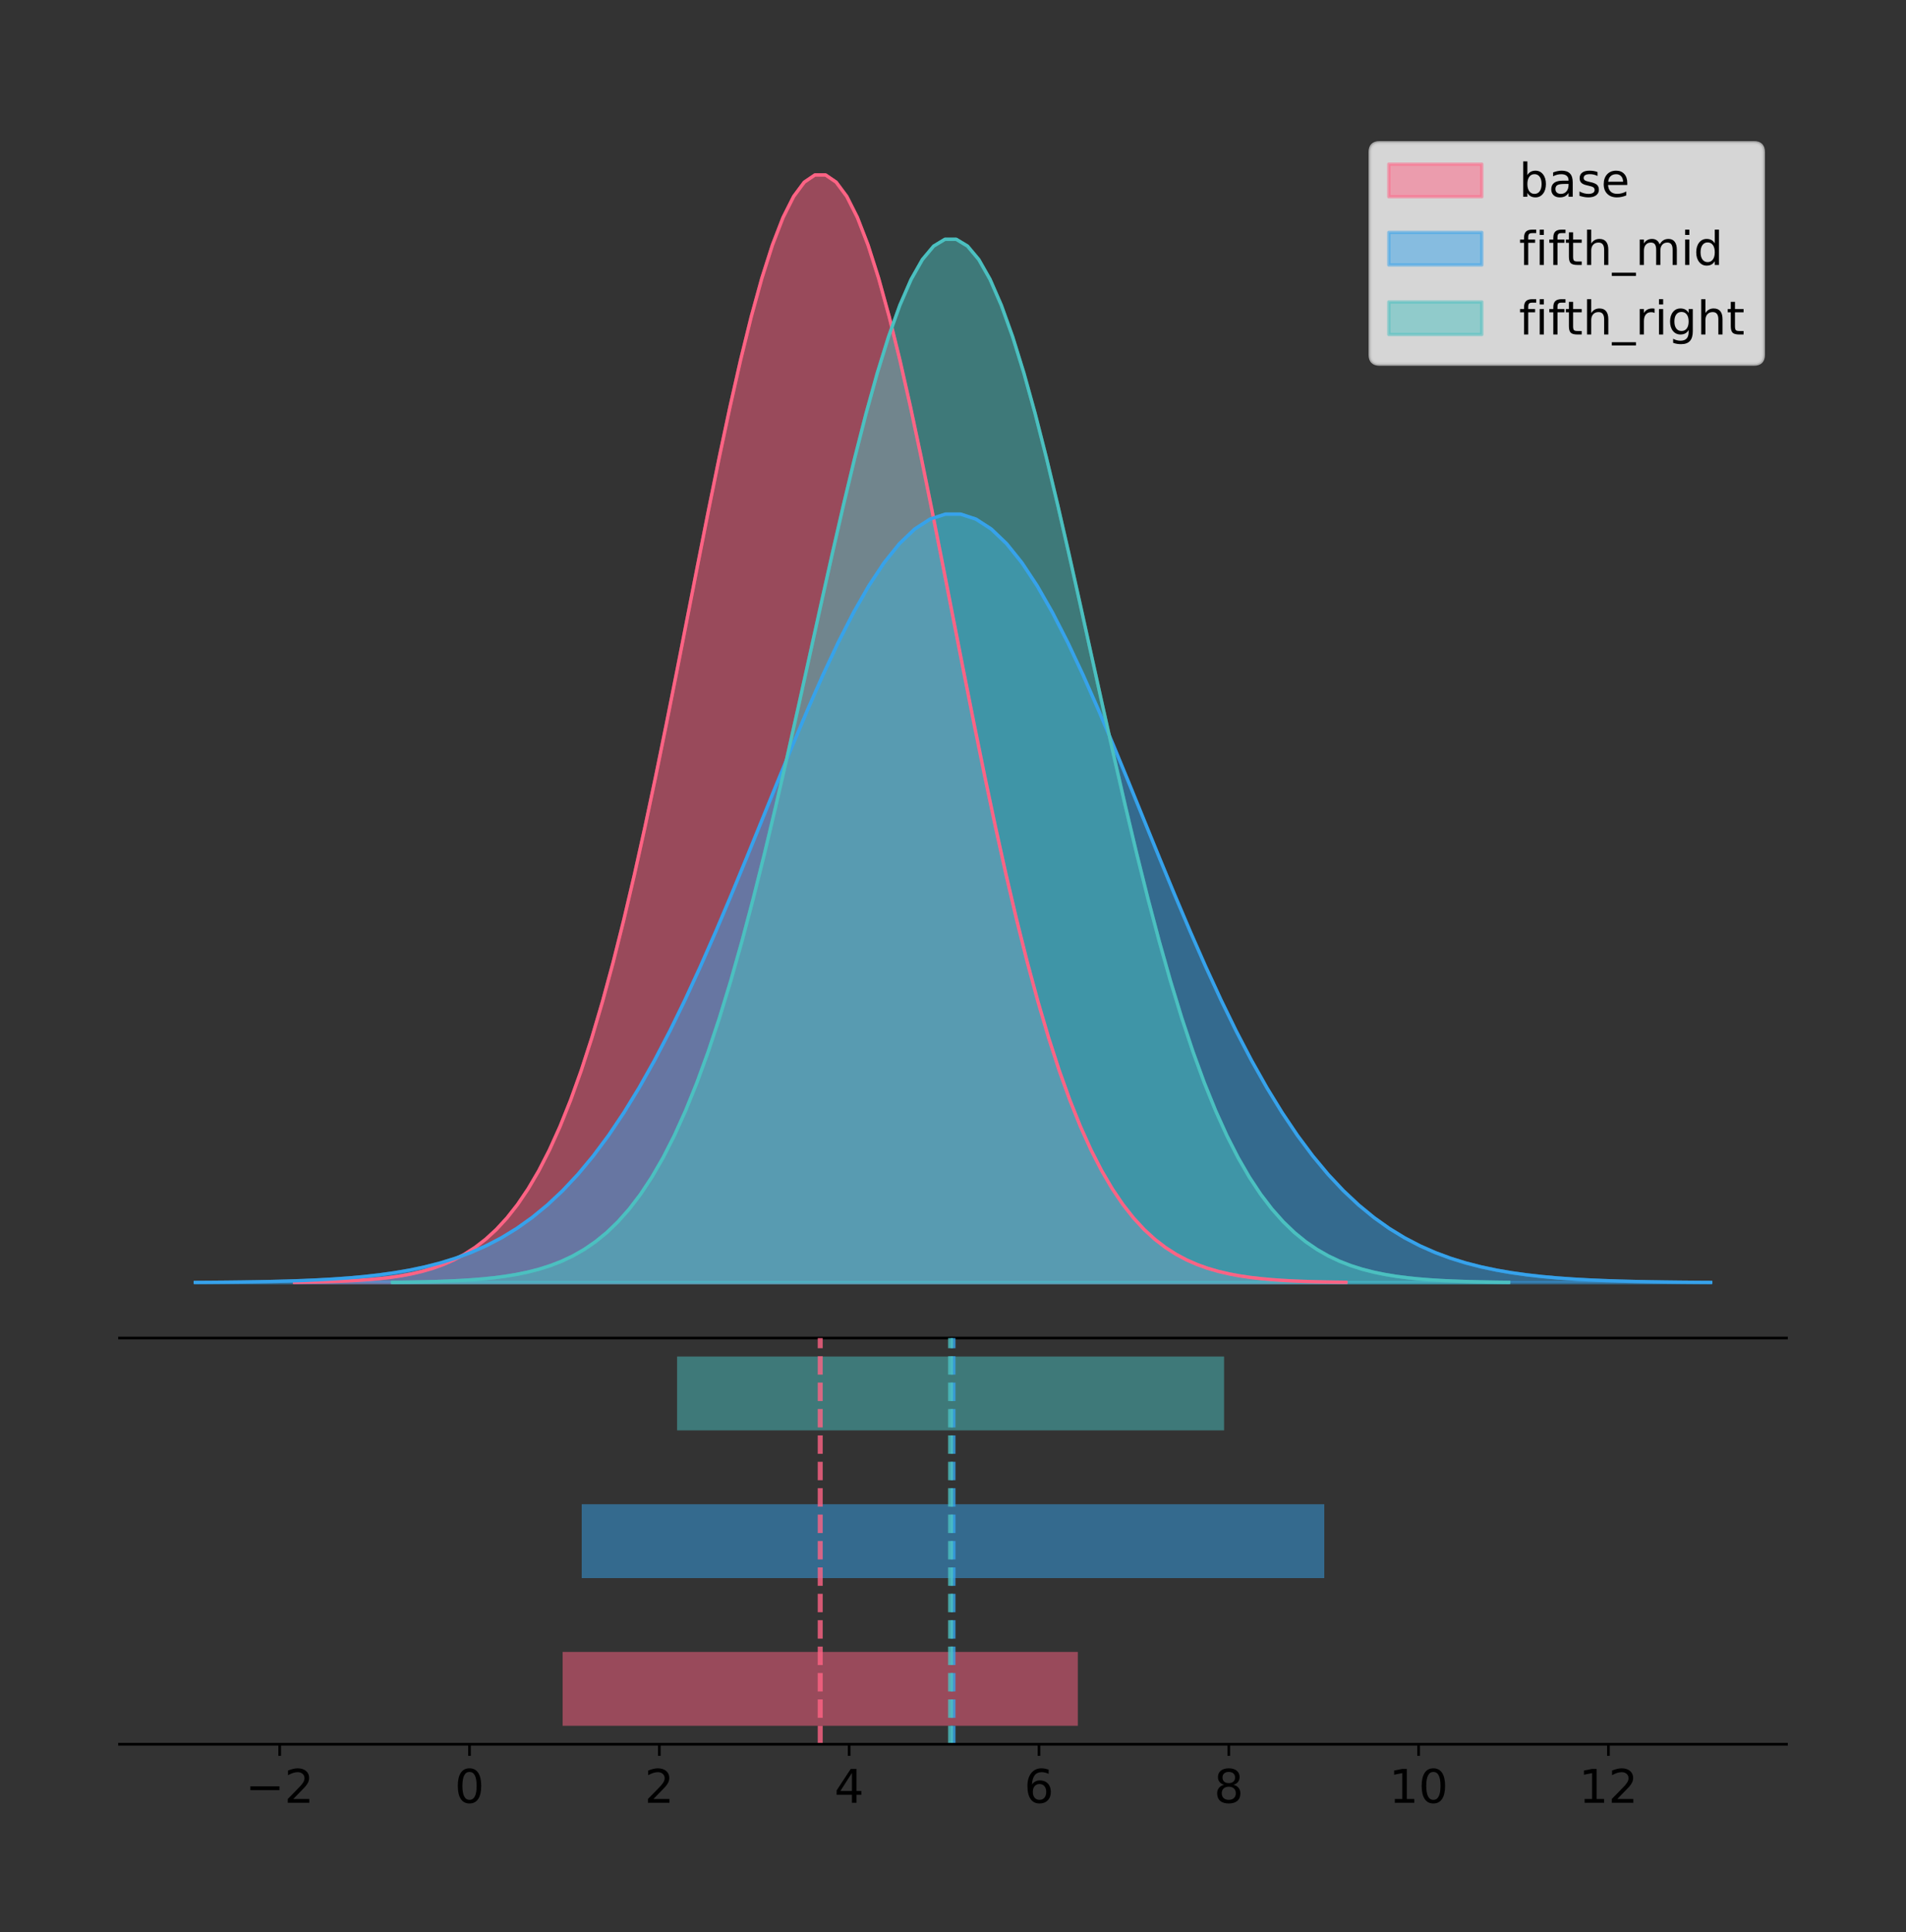 <?xml version="1.0" encoding="utf-8" standalone="no"?>
<!DOCTYPE svg PUBLIC "-//W3C//DTD SVG 1.1//EN"
  "http://www.w3.org/Graphics/SVG/1.1/DTD/svg11.dtd">
<!-- Created with matplotlib (https://matplotlib.org/) -->
<svg height="581.789pt" version="1.1" viewBox="0 0 574.2 581.789" width="574.2pt" xmlns="http://www.w3.org/2000/svg" xmlns:xlink="http://www.w3.org/1999/xlink">
 <rect x="0" y="0" width="574.2" height="581.789" fill="#333333" stroke="none"/>
 <defs>
  <style type="text/css">
*{stroke-linecap:butt;stroke-linejoin:round;}
  </style>
 </defs>
 <g id="figure_1">
  <g id="patch_1">
   <path d="M 0 581.789 
L 574.2 581.789 
L 574.2 0 
L 0 0 
z
" style="fill:none;"/>
  </g>
  <g id="axes_1">
   <g id="patch_2">
    <path d="M 36 402.93 
L 538.2 402.93 
L 538.2 36 
L 36 36 
z
" style="fill:none;"/>
   </g>
   <g id="PolyCollection_1">
    <defs>
     <path d="M 88.726 -195.538 
L 88.726 -195.65 
L 91.925 -195.692 
L 95.125 -195.749 
L 98.324 -195.825 
L 101.523 -195.925 
L 104.723 -196.058 
L 107.922 -196.23 
L 111.122 -196.455 
L 114.321 -196.744 
L 117.521 -197.115 
L 120.72 -197.585 
L 123.92 -198.179 
L 127.119 -198.923 
L 130.319 -199.848 
L 133.518 -200.99 
L 136.718 -202.39 
L 139.917 -204.093 
L 143.117 -206.151 
L 146.316 -208.617 
L 149.516 -211.552 
L 152.715 -215.017 
L 155.915 -219.078 
L 159.114 -223.801 
L 162.314 -229.25 
L 165.513 -235.488 
L 168.713 -242.572 
L 171.912 -250.552 
L 175.111 -259.468 
L 178.311 -269.344 
L 181.51 -280.192 
L 184.71 -292.002 
L 187.909 -304.744 
L 191.109 -318.365 
L 194.308 -332.786 
L 197.508 -347.901 
L 200.707 -363.58 
L 203.907 -379.667 
L 207.106 -395.98 
L 210.306 -412.318 
L 213.505 -428.462 
L 216.705 -444.18 
L 219.904 -459.23 
L 223.104 -473.372 
L 226.303 -486.366 
L 229.503 -497.987 
L 232.702 -508.025 
L 235.902 -516.294 
L 239.101 -522.64 
L 242.301 -526.94 
L 245.5 -529.111 
L 248.699 -529.111 
L 251.899 -526.94 
L 255.098 -522.64 
L 258.298 -516.294 
L 261.497 -508.025 
L 264.697 -497.987 
L 267.896 -486.366 
L 271.096 -473.372 
L 274.295 -459.23 
L 277.495 -444.18 
L 280.694 -428.462 
L 283.894 -412.318 
L 287.093 -395.98 
L 290.293 -379.667 
L 293.492 -363.58 
L 296.692 -347.901 
L 299.891 -332.786 
L 303.091 -318.365 
L 306.29 -304.744 
L 309.49 -292.002 
L 312.689 -280.192 
L 315.888 -269.344 
L 319.088 -259.468 
L 322.287 -250.552 
L 325.487 -242.572 
L 328.686 -235.488 
L 331.886 -229.25 
L 335.085 -223.801 
L 338.285 -219.078 
L 341.484 -215.017 
L 344.684 -211.552 
L 347.883 -208.617 
L 351.083 -206.151 
L 354.282 -204.093 
L 357.482 -202.39 
L 360.681 -200.99 
L 363.881 -199.848 
L 367.08 -198.923 
L 370.28 -198.179 
L 373.479 -197.585 
L 376.679 -197.115 
L 379.878 -196.744 
L 383.078 -196.455 
L 386.277 -196.23 
L 389.476 -196.058 
L 392.676 -195.925 
L 395.875 -195.825 
L 399.075 -195.749 
L 402.274 -195.692 
L 405.474 -195.65 
L 405.474 -195.538 
L 405.474 -195.538 
L 402.274 -195.538 
L 399.075 -195.538 
L 395.875 -195.538 
L 392.676 -195.538 
L 389.476 -195.538 
L 386.277 -195.538 
L 383.078 -195.538 
L 379.878 -195.538 
L 376.679 -195.538 
L 373.479 -195.538 
L 370.28 -195.538 
L 367.08 -195.538 
L 363.881 -195.538 
L 360.681 -195.538 
L 357.482 -195.538 
L 354.282 -195.538 
L 351.083 -195.538 
L 347.883 -195.538 
L 344.684 -195.538 
L 341.484 -195.538 
L 338.285 -195.538 
L 335.085 -195.538 
L 331.886 -195.538 
L 328.686 -195.538 
L 325.487 -195.538 
L 322.287 -195.538 
L 319.088 -195.538 
L 315.888 -195.538 
L 312.689 -195.538 
L 309.49 -195.538 
L 306.29 -195.538 
L 303.091 -195.538 
L 299.891 -195.538 
L 296.692 -195.538 
L 293.492 -195.538 
L 290.293 -195.538 
L 287.093 -195.538 
L 283.894 -195.538 
L 280.694 -195.538 
L 277.495 -195.538 
L 274.295 -195.538 
L 271.096 -195.538 
L 267.896 -195.538 
L 264.697 -195.538 
L 261.497 -195.538 
L 258.298 -195.538 
L 255.098 -195.538 
L 251.899 -195.538 
L 248.699 -195.538 
L 245.5 -195.538 
L 242.301 -195.538 
L 239.101 -195.538 
L 235.902 -195.538 
L 232.702 -195.538 
L 229.503 -195.538 
L 226.303 -195.538 
L 223.104 -195.538 
L 219.904 -195.538 
L 216.705 -195.538 
L 213.505 -195.538 
L 210.306 -195.538 
L 207.106 -195.538 
L 203.907 -195.538 
L 200.707 -195.538 
L 197.508 -195.538 
L 194.308 -195.538 
L 191.109 -195.538 
L 187.909 -195.538 
L 184.71 -195.538 
L 181.51 -195.538 
L 178.311 -195.538 
L 175.111 -195.538 
L 171.912 -195.538 
L 168.713 -195.538 
L 165.513 -195.538 
L 162.314 -195.538 
L 159.114 -195.538 
L 155.915 -195.538 
L 152.715 -195.538 
L 149.516 -195.538 
L 146.316 -195.538 
L 143.117 -195.538 
L 139.917 -195.538 
L 136.718 -195.538 
L 133.518 -195.538 
L 130.319 -195.538 
L 127.119 -195.538 
L 123.92 -195.538 
L 120.72 -195.538 
L 117.521 -195.538 
L 114.321 -195.538 
L 111.122 -195.538 
L 107.922 -195.538 
L 104.723 -195.538 
L 101.523 -195.538 
L 98.324 -195.538 
L 95.125 -195.538 
L 91.925 -195.538 
L 88.726 -195.538 
z
" id="md9b6e8c373" style="stroke:#ff6384;stroke-opacity:0.5;"/>
    </defs>
    <g clip-path="url(#p783aad6363)">
     <use style="fill:#ff6384;fill-opacity:0.5;stroke:#ff6384;stroke-opacity:0.5;" x="0" xlink:href="#md9b6e8c373" y="581.789"/>
    </g>
   </g>
   <g id="PolyCollection_2">
    <defs>
     <path d="M 58.827 -195.538 
L 58.827 -195.616 
L 63.439 -195.645 
L 68.05 -195.684 
L 72.662 -195.737 
L 77.274 -195.807 
L 81.885 -195.898 
L 86.497 -196.018 
L 91.108 -196.174 
L 95.72 -196.375 
L 100.331 -196.632 
L 104.943 -196.958 
L 109.555 -197.37 
L 114.166 -197.886 
L 118.778 -198.528 
L 123.389 -199.321 
L 128.001 -200.292 
L 132.612 -201.474 
L 137.224 -202.901 
L 141.836 -204.612 
L 146.447 -206.648 
L 151.059 -209.052 
L 155.67 -211.87 
L 160.282 -215.146 
L 164.893 -218.927 
L 169.505 -223.255 
L 174.117 -228.17 
L 178.728 -233.707 
L 183.34 -239.892 
L 187.951 -246.744 
L 192.563 -254.27 
L 197.174 -262.464 
L 201.786 -271.305 
L 206.398 -280.755 
L 211.009 -290.76 
L 215.621 -301.247 
L 220.232 -312.125 
L 224.844 -323.285 
L 229.455 -334.603 
L 234.067 -345.939 
L 238.679 -357.139 
L 243.29 -368.044 
L 247.902 -378.486 
L 252.513 -388.297 
L 257.125 -397.313 
L 261.736 -405.375 
L 266.348 -412.339 
L 270.96 -418.077 
L 275.571 -422.479 
L 280.183 -425.462 
L 284.794 -426.969 
L 289.406 -426.969 
L 294.017 -425.462 
L 298.629 -422.479 
L 303.24 -418.077 
L 307.852 -412.339 
L 312.464 -405.375 
L 317.075 -397.313 
L 321.687 -388.297 
L 326.298 -378.486 
L 330.91 -368.044 
L 335.521 -357.139 
L 340.133 -345.939 
L 344.745 -334.603 
L 349.356 -323.285 
L 353.968 -312.125 
L 358.579 -301.247 
L 363.191 -290.76 
L 367.802 -280.755 
L 372.414 -271.305 
L 377.026 -262.464 
L 381.637 -254.27 
L 386.249 -246.744 
L 390.86 -239.892 
L 395.472 -233.707 
L 400.083 -228.17 
L 404.695 -223.255 
L 409.307 -218.927 
L 413.918 -215.146 
L 418.53 -211.87 
L 423.141 -209.052 
L 427.753 -206.648 
L 432.364 -204.612 
L 436.976 -202.901 
L 441.588 -201.474 
L 446.199 -200.292 
L 450.811 -199.321 
L 455.422 -198.528 
L 460.034 -197.886 
L 464.645 -197.37 
L 469.257 -196.958 
L 473.869 -196.632 
L 478.48 -196.375 
L 483.092 -196.174 
L 487.703 -196.018 
L 492.315 -195.898 
L 496.926 -195.807 
L 501.538 -195.737 
L 506.15 -195.684 
L 510.761 -195.645 
L 515.373 -195.616 
L 515.373 -195.538 
L 515.373 -195.538 
L 510.761 -195.538 
L 506.15 -195.538 
L 501.538 -195.538 
L 496.926 -195.538 
L 492.315 -195.538 
L 487.703 -195.538 
L 483.092 -195.538 
L 478.48 -195.538 
L 473.869 -195.538 
L 469.257 -195.538 
L 464.645 -195.538 
L 460.034 -195.538 
L 455.422 -195.538 
L 450.811 -195.538 
L 446.199 -195.538 
L 441.588 -195.538 
L 436.976 -195.538 
L 432.364 -195.538 
L 427.753 -195.538 
L 423.141 -195.538 
L 418.53 -195.538 
L 413.918 -195.538 
L 409.307 -195.538 
L 404.695 -195.538 
L 400.083 -195.538 
L 395.472 -195.538 
L 390.86 -195.538 
L 386.249 -195.538 
L 381.637 -195.538 
L 377.026 -195.538 
L 372.414 -195.538 
L 367.802 -195.538 
L 363.191 -195.538 
L 358.579 -195.538 
L 353.968 -195.538 
L 349.356 -195.538 
L 344.745 -195.538 
L 340.133 -195.538 
L 335.521 -195.538 
L 330.91 -195.538 
L 326.298 -195.538 
L 321.687 -195.538 
L 317.075 -195.538 
L 312.464 -195.538 
L 307.852 -195.538 
L 303.24 -195.538 
L 298.629 -195.538 
L 294.017 -195.538 
L 289.406 -195.538 
L 284.794 -195.538 
L 280.183 -195.538 
L 275.571 -195.538 
L 270.96 -195.538 
L 266.348 -195.538 
L 261.736 -195.538 
L 257.125 -195.538 
L 252.513 -195.538 
L 247.902 -195.538 
L 243.29 -195.538 
L 238.679 -195.538 
L 234.067 -195.538 
L 229.455 -195.538 
L 224.844 -195.538 
L 220.232 -195.538 
L 215.621 -195.538 
L 211.009 -195.538 
L 206.398 -195.538 
L 201.786 -195.538 
L 197.174 -195.538 
L 192.563 -195.538 
L 187.951 -195.538 
L 183.34 -195.538 
L 178.728 -195.538 
L 174.117 -195.538 
L 169.505 -195.538 
L 164.893 -195.538 
L 160.282 -195.538 
L 155.67 -195.538 
L 151.059 -195.538 
L 146.447 -195.538 
L 141.836 -195.538 
L 137.224 -195.538 
L 132.612 -195.538 
L 128.001 -195.538 
L 123.389 -195.538 
L 118.778 -195.538 
L 114.166 -195.538 
L 109.555 -195.538 
L 104.943 -195.538 
L 100.331 -195.538 
L 95.72 -195.538 
L 91.108 -195.538 
L 86.497 -195.538 
L 81.885 -195.538 
L 77.274 -195.538 
L 72.662 -195.538 
L 68.05 -195.538 
L 63.439 -195.538 
L 58.827 -195.538 
z
" id="m3185b59197" style="stroke:#36a2eb;stroke-opacity:0.5;"/>
    </defs>
    <g clip-path="url(#p783aad6363)">
     <use style="fill:#36a2eb;fill-opacity:0.5;stroke:#36a2eb;stroke-opacity:0.5;" x="0" xlink:href="#m3185b59197" y="581.789"/>
    </g>
   </g>
   <g id="PolyCollection_3">
    <defs>
     <path d="M 118.233 -195.538 
L 118.233 -195.643 
L 121.63 -195.683 
L 125.027 -195.737 
L 128.423 -195.808 
L 131.82 -195.903 
L 135.217 -196.027 
L 138.614 -196.19 
L 142.011 -196.402 
L 145.407 -196.674 
L 148.804 -197.023 
L 152.201 -197.466 
L 155.598 -198.026 
L 158.994 -198.726 
L 162.391 -199.598 
L 165.788 -200.673 
L 169.185 -201.992 
L 172.582 -203.596 
L 175.978 -205.534 
L 179.375 -207.857 
L 182.772 -210.621 
L 186.169 -213.886 
L 189.565 -217.711 
L 192.962 -222.159 
L 196.359 -227.292 
L 199.756 -233.167 
L 203.153 -239.84 
L 206.549 -247.357 
L 209.946 -255.754 
L 213.343 -265.057 
L 216.74 -275.275 
L 220.137 -286.399 
L 223.533 -298.401 
L 226.93 -311.231 
L 230.327 -324.814 
L 233.724 -339.051 
L 237.12 -353.82 
L 240.517 -368.972 
L 243.914 -384.337 
L 247.311 -399.727 
L 250.708 -414.933 
L 254.104 -429.737 
L 257.501 -443.914 
L 260.898 -457.233 
L 264.295 -469.473 
L 267.691 -480.419 
L 271.088 -489.874 
L 274.485 -497.663 
L 277.882 -503.64 
L 281.279 -507.69 
L 284.675 -509.735 
L 288.072 -509.735 
L 291.469 -507.69 
L 294.866 -503.64 
L 298.262 -497.663 
L 301.659 -489.874 
L 305.056 -480.419 
L 308.453 -469.473 
L 311.85 -457.233 
L 315.246 -443.914 
L 318.643 -429.737 
L 322.04 -414.933 
L 325.437 -399.727 
L 328.834 -384.337 
L 332.23 -368.972 
L 335.627 -353.82 
L 339.024 -339.051 
L 342.421 -324.814 
L 345.817 -311.231 
L 349.214 -298.401 
L 352.611 -286.399 
L 356.008 -275.275 
L 359.405 -265.057 
L 362.801 -255.754 
L 366.198 -247.357 
L 369.595 -239.84 
L 372.992 -233.167 
L 376.388 -227.292 
L 379.785 -222.159 
L 383.182 -217.711 
L 386.579 -213.886 
L 389.976 -210.621 
L 393.372 -207.857 
L 396.769 -205.534 
L 400.166 -203.596 
L 403.563 -201.992 
L 406.96 -200.673 
L 410.356 -199.598 
L 413.753 -198.726 
L 417.15 -198.026 
L 420.547 -197.466 
L 423.943 -197.023 
L 427.34 -196.674 
L 430.737 -196.402 
L 434.134 -196.19 
L 437.531 -196.027 
L 440.927 -195.903 
L 444.324 -195.808 
L 447.721 -195.737 
L 451.118 -195.683 
L 454.514 -195.643 
L 454.514 -195.538 
L 454.514 -195.538 
L 451.118 -195.538 
L 447.721 -195.538 
L 444.324 -195.538 
L 440.927 -195.538 
L 437.531 -195.538 
L 434.134 -195.538 
L 430.737 -195.538 
L 427.34 -195.538 
L 423.943 -195.538 
L 420.547 -195.538 
L 417.15 -195.538 
L 413.753 -195.538 
L 410.356 -195.538 
L 406.96 -195.538 
L 403.563 -195.538 
L 400.166 -195.538 
L 396.769 -195.538 
L 393.372 -195.538 
L 389.976 -195.538 
L 386.579 -195.538 
L 383.182 -195.538 
L 379.785 -195.538 
L 376.388 -195.538 
L 372.992 -195.538 
L 369.595 -195.538 
L 366.198 -195.538 
L 362.801 -195.538 
L 359.405 -195.538 
L 356.008 -195.538 
L 352.611 -195.538 
L 349.214 -195.538 
L 345.817 -195.538 
L 342.421 -195.538 
L 339.024 -195.538 
L 335.627 -195.538 
L 332.23 -195.538 
L 328.834 -195.538 
L 325.437 -195.538 
L 322.04 -195.538 
L 318.643 -195.538 
L 315.246 -195.538 
L 311.85 -195.538 
L 308.453 -195.538 
L 305.056 -195.538 
L 301.659 -195.538 
L 298.262 -195.538 
L 294.866 -195.538 
L 291.469 -195.538 
L 288.072 -195.538 
L 284.675 -195.538 
L 281.279 -195.538 
L 277.882 -195.538 
L 274.485 -195.538 
L 271.088 -195.538 
L 267.691 -195.538 
L 264.295 -195.538 
L 260.898 -195.538 
L 257.501 -195.538 
L 254.104 -195.538 
L 250.708 -195.538 
L 247.311 -195.538 
L 243.914 -195.538 
L 240.517 -195.538 
L 237.12 -195.538 
L 233.724 -195.538 
L 230.327 -195.538 
L 226.93 -195.538 
L 223.533 -195.538 
L 220.137 -195.538 
L 216.74 -195.538 
L 213.343 -195.538 
L 209.946 -195.538 
L 206.549 -195.538 
L 203.153 -195.538 
L 199.756 -195.538 
L 196.359 -195.538 
L 192.962 -195.538 
L 189.565 -195.538 
L 186.169 -195.538 
L 182.772 -195.538 
L 179.375 -195.538 
L 175.978 -195.538 
L 172.582 -195.538 
L 169.185 -195.538 
L 165.788 -195.538 
L 162.391 -195.538 
L 158.994 -195.538 
L 155.598 -195.538 
L 152.201 -195.538 
L 148.804 -195.538 
L 145.407 -195.538 
L 142.011 -195.538 
L 138.614 -195.538 
L 135.217 -195.538 
L 131.82 -195.538 
L 128.423 -195.538 
L 125.027 -195.538 
L 121.63 -195.538 
L 118.233 -195.538 
z
" id="m80dc6c2dcf" style="stroke:#4bc0c0;stroke-opacity:0.5;"/>
    </defs>
    <g clip-path="url(#p783aad6363)">
     <use style="fill:#4bc0c0;fill-opacity:0.5;stroke:#4bc0c0;stroke-opacity:0.5;" x="0" xlink:href="#m80dc6c2dcf" y="581.789"/>
    </g>
   </g>
   <g id="line2d_1">
    <path clip-path="url(#p783aad6363)" d="M 88.726 386.139 
L 91.925 386.097 
L 95.125 386.04 
L 98.324 385.965 
L 101.523 385.864 
L 104.723 385.732 
L 107.922 385.559 
L 111.122 385.334 
L 114.321 385.045 
L 117.521 384.675 
L 120.72 384.204 
L 123.92 383.61 
L 127.119 382.867 
L 130.319 381.941 
L 133.518 380.799 
L 136.718 379.399 
L 139.917 377.696 
L 143.117 375.639 
L 146.316 373.172 
L 149.516 370.238 
L 152.715 366.772 
L 155.915 362.711 
L 159.114 357.989 
L 162.314 352.539 
L 165.513 346.301 
L 168.713 339.217 
L 171.912 331.237 
L 175.111 322.322 
L 178.311 312.445 
L 181.51 301.597 
L 184.71 289.787 
L 187.909 277.045 
L 191.109 263.424 
L 194.308 249.004 
L 197.508 233.888 
L 200.707 218.209 
L 203.907 202.123 
L 207.106 185.809 
L 210.306 169.471 
L 213.505 153.327 
L 216.705 137.61 
L 219.904 122.559 
L 223.104 108.418 
L 226.303 95.423 
L 229.503 83.803 
L 232.702 73.765 
L 235.902 65.495 
L 239.101 59.15 
L 242.301 54.85 
L 245.5 52.679 
L 248.699 52.679 
L 251.899 54.85 
L 255.098 59.15 
L 258.298 65.495 
L 261.497 73.765 
L 264.697 83.803 
L 267.896 95.423 
L 271.096 108.418 
L 274.295 122.559 
L 277.495 137.61 
L 280.694 153.327 
L 283.894 169.471 
L 287.093 185.809 
L 290.293 202.123 
L 293.492 218.209 
L 296.692 233.888 
L 299.891 249.004 
L 303.091 263.424 
L 306.29 277.045 
L 309.49 289.787 
L 312.689 301.597 
L 315.888 312.445 
L 319.088 322.322 
L 322.287 331.237 
L 325.487 339.217 
L 328.686 346.301 
L 331.886 352.539 
L 335.085 357.989 
L 338.285 362.711 
L 341.484 366.772 
L 344.684 370.238 
L 347.883 373.172 
L 351.083 375.639 
L 354.282 377.696 
L 357.482 379.399 
L 360.681 380.799 
L 363.881 381.941 
L 367.08 382.867 
L 370.28 383.61 
L 373.479 384.204 
L 376.679 384.675 
L 379.878 385.045 
L 383.078 385.334 
L 386.277 385.559 
L 389.476 385.732 
L 392.676 385.864 
L 395.875 385.965 
L 399.075 386.04 
L 402.274 386.097 
L 405.474 386.139 
" style="fill:none;stroke:#ff6384;stroke-linecap:square;"/>
   </g>
   <g id="line2d_2">
    <path clip-path="url(#p783aad6363)" d="M 58.827 386.174 
L 63.439 386.144 
L 68.05 386.105 
L 72.662 386.052 
L 77.274 385.983 
L 81.885 385.891 
L 86.497 385.771 
L 91.108 385.615 
L 95.72 385.414 
L 100.331 385.157 
L 104.943 384.831 
L 109.555 384.419 
L 114.166 383.903 
L 118.778 383.261 
L 123.389 382.469 
L 128.001 381.497 
L 132.612 380.316 
L 137.224 378.888 
L 141.836 377.177 
L 146.447 375.141 
L 151.059 372.737 
L 155.67 369.919 
L 160.282 366.643 
L 164.893 362.862 
L 169.505 358.534 
L 174.117 353.619 
L 178.728 348.083 
L 183.34 341.897 
L 187.951 335.045 
L 192.563 327.519 
L 197.174 319.325 
L 201.786 310.485 
L 206.398 301.035 
L 211.009 291.03 
L 215.621 280.543 
L 220.232 269.665 
L 224.844 258.504 
L 229.455 247.186 
L 234.067 235.851 
L 238.679 224.65 
L 243.29 213.745 
L 247.902 203.303 
L 252.513 193.492 
L 257.125 184.477 
L 261.736 176.414 
L 266.348 169.45 
L 270.96 163.713 
L 275.571 159.31 
L 280.183 156.327 
L 284.794 154.821 
L 289.406 154.821 
L 294.017 156.327 
L 298.629 159.31 
L 303.24 163.713 
L 307.852 169.45 
L 312.464 176.414 
L 317.075 184.477 
L 321.687 193.492 
L 326.298 203.303 
L 330.91 213.745 
L 335.521 224.65 
L 340.133 235.851 
L 344.745 247.186 
L 349.356 258.504 
L 353.968 269.665 
L 358.579 280.543 
L 363.191 291.03 
L 367.802 301.035 
L 372.414 310.485 
L 377.026 319.325 
L 381.637 327.519 
L 386.249 335.045 
L 390.86 341.897 
L 395.472 348.083 
L 400.083 353.619 
L 404.695 358.534 
L 409.307 362.862 
L 413.918 366.643 
L 418.53 369.919 
L 423.141 372.737 
L 427.753 375.141 
L 432.364 377.177 
L 436.976 378.888 
L 441.588 380.316 
L 446.199 381.497 
L 450.811 382.469 
L 455.422 383.261 
L 460.034 383.903 
L 464.645 384.419 
L 469.257 384.831 
L 473.869 385.157 
L 478.48 385.414 
L 483.092 385.615 
L 487.703 385.771 
L 492.315 385.891 
L 496.926 385.983 
L 501.538 386.052 
L 506.15 386.105 
L 510.761 386.144 
L 515.373 386.174 
" style="fill:none;stroke:#36a2eb;stroke-linecap:square;"/>
   </g>
   <g id="line2d_3">
    <path clip-path="url(#p783aad6363)" d="M 118.233 386.146 
L 121.63 386.106 
L 125.027 386.053 
L 128.423 385.981 
L 131.82 385.887 
L 135.217 385.762 
L 138.614 385.599 
L 142.011 385.388 
L 145.407 385.115 
L 148.804 384.766 
L 152.201 384.323 
L 155.598 383.764 
L 158.994 383.063 
L 162.391 382.192 
L 165.788 381.116 
L 169.185 379.797 
L 172.582 378.193 
L 175.978 376.255 
L 179.375 373.932 
L 182.772 371.168 
L 186.169 367.904 
L 189.565 364.079 
L 192.962 359.63 
L 196.359 354.498 
L 199.756 348.622 
L 203.153 341.949 
L 206.549 334.432 
L 209.946 326.035 
L 213.343 316.732 
L 216.74 306.515 
L 220.137 295.39 
L 223.533 283.388 
L 226.93 270.559 
L 230.327 256.976 
L 233.724 242.738 
L 237.12 227.97 
L 240.517 212.818 
L 243.914 197.452 
L 247.311 182.063 
L 250.708 166.857 
L 254.104 152.052 
L 257.501 137.876 
L 260.898 124.556 
L 264.295 112.316 
L 267.691 101.371 
L 271.088 91.916 
L 274.485 84.127 
L 277.882 78.15 
L 281.279 74.099 
L 284.675 72.054 
L 288.072 72.054 
L 291.469 74.099 
L 294.866 78.15 
L 298.262 84.127 
L 301.659 91.916 
L 305.056 101.371 
L 308.453 112.316 
L 311.85 124.556 
L 315.246 137.876 
L 318.643 152.052 
L 322.04 166.857 
L 325.437 182.063 
L 328.834 197.452 
L 332.23 212.818 
L 335.627 227.97 
L 339.024 242.738 
L 342.421 256.976 
L 345.817 270.559 
L 349.214 283.388 
L 352.611 295.39 
L 356.008 306.515 
L 359.405 316.732 
L 362.801 326.035 
L 366.198 334.432 
L 369.595 341.949 
L 372.992 348.622 
L 376.388 354.498 
L 379.785 359.63 
L 383.182 364.079 
L 386.579 367.904 
L 389.976 371.168 
L 393.372 373.932 
L 396.769 376.255 
L 400.166 378.193 
L 403.563 379.797 
L 406.96 381.116 
L 410.356 382.192 
L 413.753 383.063 
L 417.15 383.764 
L 420.547 384.323 
L 423.943 384.766 
L 427.34 385.115 
L 430.737 385.388 
L 434.134 385.599 
L 437.531 385.762 
L 440.927 385.887 
L 444.324 385.981 
L 447.721 386.053 
L 451.118 386.106 
L 454.514 386.146 
" style="fill:none;stroke:#4bc0c0;stroke-linecap:square;"/>
   </g>
   <g id="patch_3">
    <path d="M 36 402.93 
L 538.2 402.93 
" style="fill:none;stroke:#000000;stroke-linecap:square;stroke-linejoin:miter;stroke-width:0.8;"/>
   </g>
   <g id="legend_1">
    <g id="patch_4">
     <path d="M 415.602 109.627 
L 528.4 109.627 
Q 531.2 109.627 531.2 106.827 
L 531.2 45.8 
Q 531.2 43 528.4 43 
L 415.602 43 
Q 412.802 43 412.802 45.8 
L 412.802 106.827 
Q 412.802 109.627 415.602 109.627 
z
" style="fill:#ffffff;opacity:0.8;stroke:#cccccc;stroke-linejoin:miter;"/>
    </g>
    <g id="patch_5">
     <path d="M 418.402 59.238 
L 446.402 59.238 
L 446.402 49.438 
L 418.402 49.438 
z
" style="fill:#ff6384;opacity:0.5;stroke:#ff6384;stroke-linejoin:miter;"/>
    </g>
    <g id="text_1">
     <!-- base -->
     <defs>
      <path d="M 48.688 27.297 
Q 48.688 37.203 44.609 42.844 
Q 40.531 48.484 33.406 48.484 
Q 26.266 48.484 22.188 42.844 
Q 18.109 37.203 18.109 27.297 
Q 18.109 17.391 22.188 11.75 
Q 26.266 6.109 33.406 6.109 
Q 40.531 6.109 44.609 11.75 
Q 48.688 17.391 48.688 27.297 
z
M 18.109 46.391 
Q 20.953 51.266 25.266 53.625 
Q 29.594 56 35.594 56 
Q 45.562 56 51.781 48.094 
Q 58.016 40.188 58.016 27.297 
Q 58.016 14.406 51.781 6.484 
Q 45.562 -1.422 35.594 -1.422 
Q 29.594 -1.422 25.266 0.953 
Q 20.953 3.328 18.109 8.203 
L 18.109 0 
L 9.078 0 
L 9.078 75.984 
L 18.109 75.984 
z
" id="DejaVuSans-98"/>
      <path d="M 34.281 27.484 
Q 23.391 27.484 19.188 25 
Q 14.984 22.516 14.984 16.5 
Q 14.984 11.719 18.141 8.906 
Q 21.297 6.109 26.703 6.109 
Q 34.188 6.109 38.703 11.406 
Q 43.219 16.703 43.219 25.484 
L 43.219 27.484 
z
M 52.203 31.203 
L 52.203 0 
L 43.219 0 
L 43.219 8.297 
Q 40.141 3.328 35.547 0.953 
Q 30.953 -1.422 24.312 -1.422 
Q 15.922 -1.422 10.953 3.297 
Q 6 8.016 6 15.922 
Q 6 25.141 12.172 29.828 
Q 18.359 34.516 30.609 34.516 
L 43.219 34.516 
L 43.219 35.406 
Q 43.219 41.609 39.141 45 
Q 35.062 48.391 27.688 48.391 
Q 23 48.391 18.547 47.266 
Q 14.109 46.141 10.016 43.891 
L 10.016 52.203 
Q 14.938 54.109 19.578 55.047 
Q 24.219 56 28.609 56 
Q 40.484 56 46.344 49.844 
Q 52.203 43.703 52.203 31.203 
z
" id="DejaVuSans-97"/>
      <path d="M 44.281 53.078 
L 44.281 44.578 
Q 40.484 46.531 36.375 47.5 
Q 32.281 48.484 27.875 48.484 
Q 21.188 48.484 17.844 46.438 
Q 14.5 44.391 14.5 40.281 
Q 14.5 37.156 16.891 35.375 
Q 19.281 33.594 26.516 31.984 
L 29.594 31.297 
Q 39.156 29.25 43.188 25.516 
Q 47.219 21.781 47.219 15.094 
Q 47.219 7.469 41.188 3.016 
Q 35.156 -1.422 24.609 -1.422 
Q 20.219 -1.422 15.453 -0.562 
Q 10.688 0.297 5.422 2 
L 5.422 11.281 
Q 10.406 8.688 15.234 7.391 
Q 20.062 6.109 24.812 6.109 
Q 31.156 6.109 34.562 8.281 
Q 37.984 10.453 37.984 14.406 
Q 37.984 18.062 35.516 20.016 
Q 33.062 21.969 24.703 23.781 
L 21.578 24.516 
Q 13.234 26.266 9.516 29.906 
Q 5.812 33.547 5.812 39.891 
Q 5.812 47.609 11.281 51.797 
Q 16.75 56 26.812 56 
Q 31.781 56 36.172 55.266 
Q 40.578 54.547 44.281 53.078 
z
" id="DejaVuSans-115"/>
      <path d="M 56.203 29.594 
L 56.203 25.203 
L 14.891 25.203 
Q 15.484 15.922 20.484 11.062 
Q 25.484 6.203 34.422 6.203 
Q 39.594 6.203 44.453 7.469 
Q 49.312 8.734 54.109 11.281 
L 54.109 2.781 
Q 49.266 0.734 44.188 -0.344 
Q 39.109 -1.422 33.891 -1.422 
Q 20.797 -1.422 13.156 6.188 
Q 5.516 13.812 5.516 26.812 
Q 5.516 40.234 12.766 48.109 
Q 20.016 56 32.328 56 
Q 43.359 56 49.781 48.891 
Q 56.203 41.797 56.203 29.594 
z
M 47.219 32.234 
Q 47.125 39.594 43.094 43.984 
Q 39.062 48.391 32.422 48.391 
Q 24.906 48.391 20.391 44.141 
Q 15.875 39.891 15.188 32.172 
z
" id="DejaVuSans-101"/>
     </defs>
     <g transform="translate(457.602 59.238)scale(0.14 -0.14)">
      <use xlink:href="#DejaVuSans-98"/>
      <use x="63.477" xlink:href="#DejaVuSans-97"/>
      <use x="124.756" xlink:href="#DejaVuSans-115"/>
      <use x="176.855" xlink:href="#DejaVuSans-101"/>
     </g>
    </g>
    <g id="patch_6">
     <path d="M 418.402 79.787 
L 446.402 79.787 
L 446.402 69.987 
L 418.402 69.987 
z
" style="fill:#36a2eb;opacity:0.5;stroke:#36a2eb;stroke-linejoin:miter;"/>
    </g>
    <g id="text_2">
     <!-- fifth_mid -->
     <defs>
      <path d="M 37.109 75.984 
L 37.109 68.5 
L 28.516 68.5 
Q 23.688 68.5 21.797 66.547 
Q 19.922 64.594 19.922 59.516 
L 19.922 54.688 
L 34.719 54.688 
L 34.719 47.703 
L 19.922 47.703 
L 19.922 0 
L 10.891 0 
L 10.891 47.703 
L 2.297 47.703 
L 2.297 54.688 
L 10.891 54.688 
L 10.891 58.5 
Q 10.891 67.625 15.141 71.797 
Q 19.391 75.984 28.609 75.984 
z
" id="DejaVuSans-102"/>
      <path d="M 9.422 54.688 
L 18.406 54.688 
L 18.406 0 
L 9.422 0 
z
M 9.422 75.984 
L 18.406 75.984 
L 18.406 64.594 
L 9.422 64.594 
z
" id="DejaVuSans-105"/>
      <path d="M 18.312 70.219 
L 18.312 54.688 
L 36.812 54.688 
L 36.812 47.703 
L 18.312 47.703 
L 18.312 18.016 
Q 18.312 11.328 20.141 9.422 
Q 21.969 7.516 27.594 7.516 
L 36.812 7.516 
L 36.812 0 
L 27.594 0 
Q 17.188 0 13.234 3.875 
Q 9.281 7.766 9.281 18.016 
L 9.281 47.703 
L 2.688 47.703 
L 2.688 54.688 
L 9.281 54.688 
L 9.281 70.219 
z
" id="DejaVuSans-116"/>
      <path d="M 54.891 33.016 
L 54.891 0 
L 45.906 0 
L 45.906 32.719 
Q 45.906 40.484 42.875 44.328 
Q 39.844 48.188 33.797 48.188 
Q 26.516 48.188 22.312 43.547 
Q 18.109 38.922 18.109 30.906 
L 18.109 0 
L 9.078 0 
L 9.078 75.984 
L 18.109 75.984 
L 18.109 46.188 
Q 21.344 51.125 25.703 53.562 
Q 30.078 56 35.797 56 
Q 45.219 56 50.047 50.172 
Q 54.891 44.344 54.891 33.016 
z
" id="DejaVuSans-104"/>
      <path d="M 50.984 -16.609 
L 50.984 -23.578 
L -0.984 -23.578 
L -0.984 -16.609 
z
" id="DejaVuSans-95"/>
      <path d="M 52 44.188 
Q 55.375 50.25 60.062 53.125 
Q 64.75 56 71.094 56 
Q 79.641 56 84.281 50.016 
Q 88.922 44.047 88.922 33.016 
L 88.922 0 
L 79.891 0 
L 79.891 32.719 
Q 79.891 40.578 77.094 44.375 
Q 74.312 48.188 68.609 48.188 
Q 61.625 48.188 57.562 43.547 
Q 53.516 38.922 53.516 30.906 
L 53.516 0 
L 44.484 0 
L 44.484 32.719 
Q 44.484 40.625 41.703 44.406 
Q 38.922 48.188 33.109 48.188 
Q 26.219 48.188 22.156 43.531 
Q 18.109 38.875 18.109 30.906 
L 18.109 0 
L 9.078 0 
L 9.078 54.688 
L 18.109 54.688 
L 18.109 46.188 
Q 21.188 51.219 25.484 53.609 
Q 29.781 56 35.688 56 
Q 41.656 56 45.828 52.969 
Q 50 49.953 52 44.188 
z
" id="DejaVuSans-109"/>
      <path d="M 45.406 46.391 
L 45.406 75.984 
L 54.391 75.984 
L 54.391 0 
L 45.406 0 
L 45.406 8.203 
Q 42.578 3.328 38.25 0.953 
Q 33.938 -1.422 27.875 -1.422 
Q 17.969 -1.422 11.734 6.484 
Q 5.516 14.406 5.516 27.297 
Q 5.516 40.188 11.734 48.094 
Q 17.969 56 27.875 56 
Q 33.938 56 38.25 53.625 
Q 42.578 51.266 45.406 46.391 
z
M 14.797 27.297 
Q 14.797 17.391 18.875 11.75 
Q 22.953 6.109 30.078 6.109 
Q 37.203 6.109 41.297 11.75 
Q 45.406 17.391 45.406 27.297 
Q 45.406 37.203 41.297 42.844 
Q 37.203 48.484 30.078 48.484 
Q 22.953 48.484 18.875 42.844 
Q 14.797 37.203 14.797 27.297 
z
" id="DejaVuSans-100"/>
     </defs>
     <g transform="translate(457.602 79.787)scale(0.14 -0.14)">
      <use xlink:href="#DejaVuSans-102"/>
      <use x="35.205" xlink:href="#DejaVuSans-105"/>
      <use x="62.988" xlink:href="#DejaVuSans-102"/>
      <use x="98.178" xlink:href="#DejaVuSans-116"/>
      <use x="137.387" xlink:href="#DejaVuSans-104"/>
      <use x="200.766" xlink:href="#DejaVuSans-95"/>
      <use x="250.766" xlink:href="#DejaVuSans-109"/>
      <use x="348.178" xlink:href="#DejaVuSans-105"/>
      <use x="375.961" xlink:href="#DejaVuSans-100"/>
     </g>
    </g>
    <g id="patch_7">
     <path d="M 418.402 100.726 
L 446.402 100.726 
L 446.402 90.926 
L 418.402 90.926 
z
" style="fill:#4bc0c0;opacity:0.5;stroke:#4bc0c0;stroke-linejoin:miter;"/>
    </g>
    <g id="text_3">
     <!-- fifth_right -->
     <defs>
      <path d="M 41.109 46.297 
Q 39.594 47.172 37.812 47.578 
Q 36.031 48 33.891 48 
Q 26.266 48 22.188 43.047 
Q 18.109 38.094 18.109 28.812 
L 18.109 0 
L 9.078 0 
L 9.078 54.688 
L 18.109 54.688 
L 18.109 46.188 
Q 20.953 51.172 25.484 53.578 
Q 30.031 56 36.531 56 
Q 37.453 56 38.578 55.875 
Q 39.703 55.766 41.062 55.516 
z
" id="DejaVuSans-114"/>
      <path d="M 45.406 27.984 
Q 45.406 37.75 41.375 43.109 
Q 37.359 48.484 30.078 48.484 
Q 22.859 48.484 18.828 43.109 
Q 14.797 37.75 14.797 27.984 
Q 14.797 18.266 18.828 12.891 
Q 22.859 7.516 30.078 7.516 
Q 37.359 7.516 41.375 12.891 
Q 45.406 18.266 45.406 27.984 
z
M 54.391 6.781 
Q 54.391 -7.172 48.188 -13.984 
Q 42 -20.797 29.203 -20.797 
Q 24.469 -20.797 20.266 -20.094 
Q 16.062 -19.391 12.109 -17.922 
L 12.109 -9.188 
Q 16.062 -11.328 19.922 -12.344 
Q 23.781 -13.375 27.781 -13.375 
Q 36.625 -13.375 41.016 -8.766 
Q 45.406 -4.156 45.406 5.172 
L 45.406 9.625 
Q 42.625 4.781 38.281 2.391 
Q 33.938 0 27.875 0 
Q 17.828 0 11.672 7.656 
Q 5.516 15.328 5.516 27.984 
Q 5.516 40.672 11.672 48.328 
Q 17.828 56 27.875 56 
Q 33.938 56 38.281 53.609 
Q 42.625 51.219 45.406 46.391 
L 45.406 54.688 
L 54.391 54.688 
z
" id="DejaVuSans-103"/>
     </defs>
     <g transform="translate(457.602 100.726)scale(0.14 -0.14)">
      <use xlink:href="#DejaVuSans-102"/>
      <use x="35.205" xlink:href="#DejaVuSans-105"/>
      <use x="62.988" xlink:href="#DejaVuSans-102"/>
      <use x="98.178" xlink:href="#DejaVuSans-116"/>
      <use x="137.387" xlink:href="#DejaVuSans-104"/>
      <use x="200.766" xlink:href="#DejaVuSans-95"/>
      <use x="250.766" xlink:href="#DejaVuSans-114"/>
      <use x="291.879" xlink:href="#DejaVuSans-105"/>
      <use x="319.662" xlink:href="#DejaVuSans-103"/>
      <use x="383.139" xlink:href="#DejaVuSans-104"/>
      <use x="446.518" xlink:href="#DejaVuSans-116"/>
     </g>
    </g>
   </g>
  </g>
  <g id="axes_2">
   <g id="patch_8">
    <path d="M 36 525.24 
L 538.2 525.24 
L 538.2 402.93 
L 36 402.93 
z
" style="fill:none;"/>
   </g>
   <g id="patch_9">
    <path clip-path="url(#pfee5f60fcd)" d="M 169.496 519.68 
L 324.703 519.68 
L 324.703 497.442 
L 169.496 497.442 
z
" style="fill:#ff6384;opacity:0.5;"/>
   </g>
   <g id="patch_10">
    <path clip-path="url(#pfee5f60fcd)" d="M 175.246 475.204 
L 398.954 475.204 
L 398.954 452.966 
L 175.246 452.966 
z
" style="fill:#36a2eb;opacity:0.5;"/>
   </g>
   <g id="patch_11">
    <path clip-path="url(#pfee5f60fcd)" d="M 203.985 430.728 
L 368.763 430.728 
L 368.763 408.49 
L 203.985 408.49 
z
" style="fill:#4bc0c0;opacity:0.5;"/>
   </g>
   <g id="matplotlib.axis_1">
    <g id="xtick_1">
     <g id="line2d_4">
      <defs>
       <path d="M 0 0 
L 0 3.5 
" id="meaea4af582" style="stroke:#000000;stroke-width:0.8;"/>
      </defs>
      <g>
       <use style="stroke:#000000;stroke-width:0.8;" x="84.262" xlink:href="#meaea4af582" y="525.24"/>
      </g>
     </g>
     <g id="text_4">
      <!-- −2 -->
      <defs>
       <path d="M 10.594 35.5 
L 73.188 35.5 
L 73.188 27.203 
L 10.594 27.203 
z
" id="DejaVuSans-8722"/>
       <path d="M 19.188 8.297 
L 53.609 8.297 
L 53.609 0 
L 7.328 0 
L 7.328 8.297 
Q 12.938 14.109 22.625 23.891 
Q 32.328 33.688 34.812 36.531 
Q 39.547 41.844 41.422 45.531 
Q 43.312 49.219 43.312 52.781 
Q 43.312 58.594 39.234 62.25 
Q 35.156 65.922 28.609 65.922 
Q 23.969 65.922 18.812 64.312 
Q 13.672 62.703 7.812 59.422 
L 7.812 69.391 
Q 13.766 71.781 18.938 73 
Q 24.125 74.219 28.422 74.219 
Q 39.75 74.219 46.484 68.547 
Q 53.219 62.891 53.219 53.422 
Q 53.219 48.922 51.531 44.891 
Q 49.859 40.875 45.406 35.406 
Q 44.188 33.984 37.641 27.219 
Q 31.109 20.453 19.188 8.297 
z
" id="DejaVuSans-50"/>
      </defs>
      <g transform="translate(73.943 542.878)scale(0.14 -0.14)">
       <use xlink:href="#DejaVuSans-8722"/>
       <use x="83.789" xlink:href="#DejaVuSans-50"/>
      </g>
     </g>
    </g>
    <g id="xtick_2">
     <g id="line2d_5">
      <g>
       <use style="stroke:#000000;stroke-width:0.8;" x="141.446" xlink:href="#meaea4af582" y="525.24"/>
      </g>
     </g>
     <g id="text_5">
      <!-- 0 -->
      <defs>
       <path d="M 31.781 66.406 
Q 24.172 66.406 20.328 58.906 
Q 16.5 51.422 16.5 36.375 
Q 16.5 21.391 20.328 13.891 
Q 24.172 6.391 31.781 6.391 
Q 39.453 6.391 43.281 13.891 
Q 47.125 21.391 47.125 36.375 
Q 47.125 51.422 43.281 58.906 
Q 39.453 66.406 31.781 66.406 
z
M 31.781 74.219 
Q 44.047 74.219 50.516 64.516 
Q 56.984 54.828 56.984 36.375 
Q 56.984 17.969 50.516 8.266 
Q 44.047 -1.422 31.781 -1.422 
Q 19.531 -1.422 13.062 8.266 
Q 6.594 17.969 6.594 36.375 
Q 6.594 54.828 13.062 64.516 
Q 19.531 74.219 31.781 74.219 
z
" id="DejaVuSans-48"/>
      </defs>
      <g transform="translate(136.993 542.878)scale(0.14 -0.14)">
       <use xlink:href="#DejaVuSans-48"/>
      </g>
     </g>
    </g>
    <g id="xtick_3">
     <g id="line2d_6">
      <g>
       <use style="stroke:#000000;stroke-width:0.8;" x="198.63" xlink:href="#meaea4af582" y="525.24"/>
      </g>
     </g>
     <g id="text_6">
      <!-- 2 -->
      <g transform="translate(194.177 542.878)scale(0.14 -0.14)">
       <use xlink:href="#DejaVuSans-50"/>
      </g>
     </g>
    </g>
    <g id="xtick_4">
     <g id="line2d_7">
      <g>
       <use style="stroke:#000000;stroke-width:0.8;" x="255.815" xlink:href="#meaea4af582" y="525.24"/>
      </g>
     </g>
     <g id="text_7">
      <!-- 4 -->
      <defs>
       <path d="M 37.797 64.312 
L 12.891 25.391 
L 37.797 25.391 
z
M 35.203 72.906 
L 47.609 72.906 
L 47.609 25.391 
L 58.016 25.391 
L 58.016 17.188 
L 47.609 17.188 
L 47.609 0 
L 37.797 0 
L 37.797 17.188 
L 4.891 17.188 
L 4.891 26.703 
z
" id="DejaVuSans-52"/>
      </defs>
      <g transform="translate(251.361 542.878)scale(0.14 -0.14)">
       <use xlink:href="#DejaVuSans-52"/>
      </g>
     </g>
    </g>
    <g id="xtick_5">
     <g id="line2d_8">
      <g>
       <use style="stroke:#000000;stroke-width:0.8;" x="312.999" xlink:href="#meaea4af582" y="525.24"/>
      </g>
     </g>
     <g id="text_8">
      <!-- 6 -->
      <defs>
       <path d="M 33.016 40.375 
Q 26.375 40.375 22.484 35.828 
Q 18.609 31.297 18.609 23.391 
Q 18.609 15.531 22.484 10.953 
Q 26.375 6.391 33.016 6.391 
Q 39.656 6.391 43.531 10.953 
Q 47.406 15.531 47.406 23.391 
Q 47.406 31.297 43.531 35.828 
Q 39.656 40.375 33.016 40.375 
z
M 52.594 71.297 
L 52.594 62.312 
Q 48.875 64.062 45.094 64.984 
Q 41.312 65.922 37.594 65.922 
Q 27.828 65.922 22.672 59.328 
Q 17.531 52.734 16.797 39.406 
Q 19.672 43.656 24.016 45.922 
Q 28.375 48.188 33.594 48.188 
Q 44.578 48.188 50.953 41.516 
Q 57.328 34.859 57.328 23.391 
Q 57.328 12.156 50.688 5.359 
Q 44.047 -1.422 33.016 -1.422 
Q 20.359 -1.422 13.672 8.266 
Q 6.984 17.969 6.984 36.375 
Q 6.984 53.656 15.188 63.938 
Q 23.391 74.219 37.203 74.219 
Q 40.922 74.219 44.703 73.484 
Q 48.484 72.75 52.594 71.297 
z
" id="DejaVuSans-54"/>
      </defs>
      <g transform="translate(308.545 542.878)scale(0.14 -0.14)">
       <use xlink:href="#DejaVuSans-54"/>
      </g>
     </g>
    </g>
    <g id="xtick_6">
     <g id="line2d_9">
      <g>
       <use style="stroke:#000000;stroke-width:0.8;" x="370.183" xlink:href="#meaea4af582" y="525.24"/>
      </g>
     </g>
     <g id="text_9">
      <!-- 8 -->
      <defs>
       <path d="M 31.781 34.625 
Q 24.75 34.625 20.719 30.859 
Q 16.703 27.094 16.703 20.516 
Q 16.703 13.922 20.719 10.156 
Q 24.75 6.391 31.781 6.391 
Q 38.812 6.391 42.859 10.172 
Q 46.922 13.969 46.922 20.516 
Q 46.922 27.094 42.891 30.859 
Q 38.875 34.625 31.781 34.625 
z
M 21.922 38.812 
Q 15.578 40.375 12.031 44.719 
Q 8.5 49.078 8.5 55.328 
Q 8.5 64.062 14.719 69.141 
Q 20.953 74.219 31.781 74.219 
Q 42.672 74.219 48.875 69.141 
Q 55.078 64.062 55.078 55.328 
Q 55.078 49.078 51.531 44.719 
Q 48 40.375 41.703 38.812 
Q 48.828 37.156 52.797 32.312 
Q 56.781 27.484 56.781 20.516 
Q 56.781 9.906 50.312 4.234 
Q 43.844 -1.422 31.781 -1.422 
Q 19.734 -1.422 13.25 4.234 
Q 6.781 9.906 6.781 20.516 
Q 6.781 27.484 10.781 32.312 
Q 14.797 37.156 21.922 38.812 
z
M 18.312 54.391 
Q 18.312 48.734 21.844 45.562 
Q 25.391 42.391 31.781 42.391 
Q 38.141 42.391 41.719 45.562 
Q 45.312 48.734 45.312 54.391 
Q 45.312 60.062 41.719 63.234 
Q 38.141 66.406 31.781 66.406 
Q 25.391 66.406 21.844 63.234 
Q 18.312 60.062 18.312 54.391 
z
" id="DejaVuSans-56"/>
      </defs>
      <g transform="translate(365.729 542.878)scale(0.14 -0.14)">
       <use xlink:href="#DejaVuSans-56"/>
      </g>
     </g>
    </g>
    <g id="xtick_7">
     <g id="line2d_10">
      <g>
       <use style="stroke:#000000;stroke-width:0.8;" x="427.367" xlink:href="#meaea4af582" y="525.24"/>
      </g>
     </g>
     <g id="text_10">
      <!-- 10 -->
      <defs>
       <path d="M 12.406 8.297 
L 28.516 8.297 
L 28.516 63.922 
L 10.984 60.406 
L 10.984 69.391 
L 28.422 72.906 
L 38.281 72.906 
L 38.281 8.297 
L 54.391 8.297 
L 54.391 0 
L 12.406 0 
z
" id="DejaVuSans-49"/>
      </defs>
      <g transform="translate(418.459 542.878)scale(0.14 -0.14)">
       <use xlink:href="#DejaVuSans-49"/>
       <use x="63.623" xlink:href="#DejaVuSans-48"/>
      </g>
     </g>
    </g>
    <g id="xtick_8">
     <g id="line2d_11">
      <g>
       <use style="stroke:#000000;stroke-width:0.8;" x="484.551" xlink:href="#meaea4af582" y="525.24"/>
      </g>
     </g>
     <g id="text_11">
      <!-- 12 -->
      <g transform="translate(475.643 542.878)scale(0.14 -0.14)">
       <use xlink:href="#DejaVuSans-49"/>
       <use x="63.623" xlink:href="#DejaVuSans-50"/>
      </g>
     </g>
    </g>
   </g>
   <g id="line2d_12">
    <path clip-path="url(#pfee5f60fcd)" d="M 247.1 525.24 
L 247.1 402.93 
" style="fill:none;stroke:#ff6384;stroke-dasharray:5.55,2.4;stroke-dashoffset:0;stroke-opacity:0.8;stroke-width:1.5;"/>
   </g>
   <g id="line2d_13">
    <path clip-path="url(#pfee5f60fcd)" d="M 287.1 525.24 
L 287.1 402.93 
" style="fill:none;stroke:#36a2eb;stroke-dasharray:5.55,2.4;stroke-dashoffset:0;stroke-opacity:0.8;stroke-width:1.5;"/>
   </g>
   <g id="line2d_14">
    <path clip-path="url(#pfee5f60fcd)" d="M 286.374 525.24 
L 286.374 402.93 
" style="fill:none;stroke:#4bc0c0;stroke-dasharray:5.55,2.4;stroke-dashoffset:0;stroke-opacity:0.8;stroke-width:1.5;"/>
   </g>
   <g id="patch_12">
    <path d="M 36 525.24 
L 538.2 525.24 
" style="fill:none;stroke:#000000;stroke-linecap:square;stroke-linejoin:miter;stroke-width:0.8;"/>
   </g>
  </g>
 </g>
 <defs>
  <clipPath id="p783aad6363">
   <rect height="366.93" width="502.2" x="36" y="36"/>
  </clipPath>
  <clipPath id="pfee5f60fcd">
   <rect height="122.31" width="502.2" x="36" y="402.93"/>
  </clipPath>
 </defs>
</svg>
